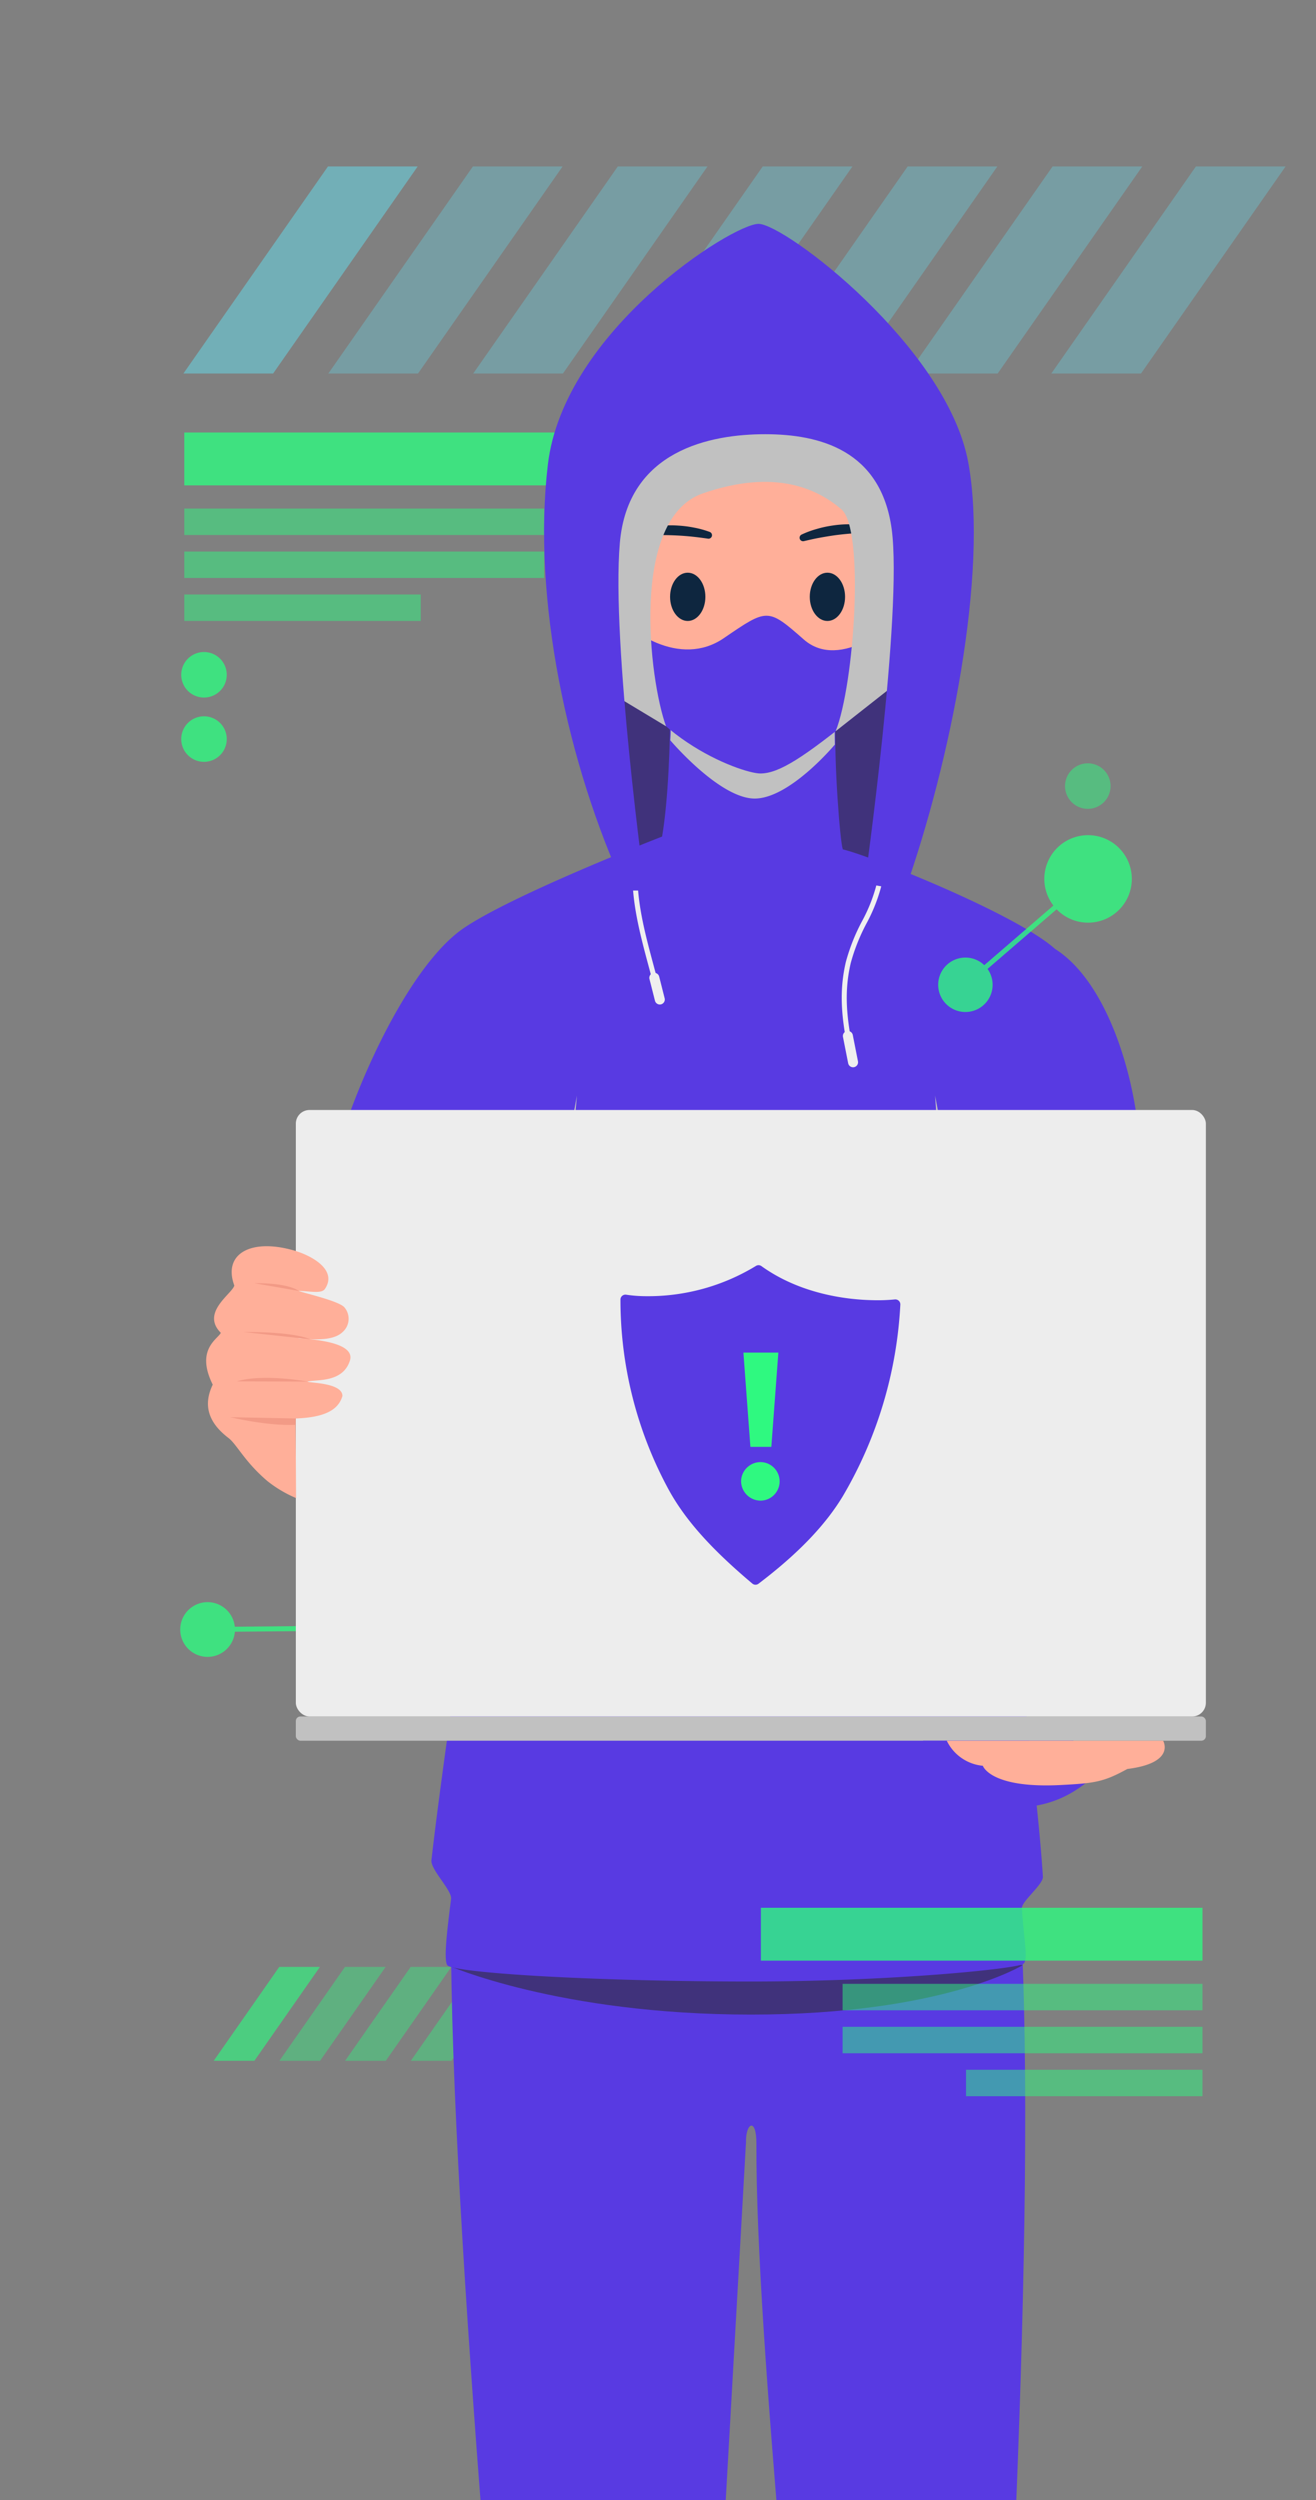 <svg id="Grupo_83888" data-name="Grupo 83888" xmlns="http://www.w3.org/2000/svg" xmlns:xlink="http://www.w3.org/1999/xlink" width="289" height="549" viewBox="0 0 289 549">
  <rect x="0" y="0" width="289" height="549" fill="#808080" stroke="none"/>
  <defs>
    <clipPath id="clip-path">
      <rect id="Rectángulo_34424" data-name="Rectángulo 34424" width="289" height="549" transform="translate(0 0)" fill="none"/>
    </clipPath>
  </defs>
  <g id="Grupo_83861" data-name="Grupo 83861" transform="translate(40.28 36.555)" opacity="0.8">
    <path id="Trazado_121516" data-name="Trazado 121516" d="M56.386,78.755h-19.7L68.427,33.292h19.7Z" transform="translate(-36.685 -33.292)" fill="#6ac9d6" opacity="0.8"/>
    <path id="Trazado_121517" data-name="Trazado 121517" d="M85.368,78.755h-19.7L97.413,33.292h19.7Z" transform="translate(-33.844 -33.292)" fill="#6ac9d6" opacity="0.5"/>
    <path id="Trazado_121518" data-name="Trazado 121518" d="M114.354,78.755H94.648l31.747-45.463h19.7Z" transform="translate(-31.005 -33.292)" fill="#6ac9d6" opacity="0.5"/>
    <path id="Trazado_121519" data-name="Trazado 121519" d="M143.335,78.755h-19.7l31.742-45.463h19.705Z" transform="translate(-28.164 -33.292)" fill="#6ac9d6" opacity="0.5"/>
    <path id="Trazado_121520" data-name="Trazado 121520" d="M172.326,78.755H152.62l31.746-45.463h19.7Z" transform="translate(-25.323 -33.292)" fill="#6ac9d6" opacity="0.5"/>
    <path id="Trazado_121521" data-name="Trazado 121521" d="M201.3,78.755H181.6L213.35,33.292h19.7Z" transform="translate(-22.483 -33.292)" fill="#6ac9d6" opacity="0.5"/>
    <path id="Trazado_121522" data-name="Trazado 121522" d="M229.967,78.755h-19.7l31.748-45.463h19.7Z" transform="translate(-19.674 -33.292)" fill="#6ac9d6" opacity="0.5"/>
  </g>
  <path id="Trazado_121523" data-name="Trazado 121523" d="M84.1,319.068a9.659,9.659,0,0,0-15.9,6.921l-20.172.183a6.009,6.009,0,1,0,.012,1.1l20.166-.183A9.668,9.668,0,1,0,84.1,319.068Z" transform="translate(3.536 31.044)" fill="#2ff980" opacity="0.8"/>
  <g id="Grupo_83862" data-name="Grupo 83862" transform="translate(39.788 94.975)">
    <path id="Trazado_121524" data-name="Trazado 121524" d="M41.241,153.257a5,5,0,1,1,5.006-5A5,5,0,0,1,41.241,153.257Z" transform="translate(-36.237 -80.937)" fill="#2ff980" opacity="0.8"/>
    <path id="Trazado_121525" data-name="Trazado 121525" d="M41.241,140.4a5,5,0,1,1,5.006-5A5,5,0,0,1,41.241,140.4Z" transform="translate(-36.237 -82.196)" fill="#2ff980" opacity="0.8"/>
    <rect id="Rectángulo_34418" data-name="Rectángulo 34418" width="96.981" height="11.612" transform="translate(0.684)" fill="#2ff980" opacity="0.8"/>
    <rect id="Rectángulo_34419" data-name="Rectángulo 34419" width="79.035" height="5.806" transform="translate(0.684 16.706)" fill="#2ff980" opacity="0.5"/>
    <rect id="Rectángulo_34420" data-name="Rectángulo 34420" width="79.035" height="5.806" transform="translate(0.684 26.139)" fill="#2ff980" opacity="0.5"/>
    <rect id="Rectángulo_34421" data-name="Rectángulo 34421" width="51.927" height="5.806" transform="translate(0.684 35.573)" fill="#2ff980" opacity="0.5"/>
  </g>
  <g id="Grupo_83863" data-name="Grupo 83863" transform="translate(46.933 431.923)" opacity="0.8">
    <path id="Trazado_121526" data-name="Trazado 121526" d="M51.677,413.985H42.744l14.391-20.613h8.933Z" transform="translate(-42.744 -393.372)" fill="#2ff980" opacity="0.8"/>
    <path id="Trazado_121527" data-name="Trazado 121527" d="M64.817,413.985h-8.93l14.391-20.613h8.933Z" transform="translate(-41.456 -393.372)" fill="#2ff980" opacity="0.5"/>
    <path id="Trazado_121528" data-name="Trazado 121528" d="M77.959,413.985H69.024l14.394-20.613h8.932Z" transform="translate(-40.169 -393.372)" fill="#2ff980" opacity="0.5"/>
    <path id="Trazado_121529" data-name="Trazado 121529" d="M91.1,413.985H82.167l14.391-20.613h8.935Z" transform="translate(-38.881 -393.372)" fill="#2ff980" opacity="0.5"/>
    <path id="Trazado_121530" data-name="Trazado 121530" d="M104.244,413.985H95.309L109.7,393.372h8.93Z" transform="translate(-37.593 -393.372)" fill="#2ff980" opacity="0.5"/>
    <path id="Trazado_121531" data-name="Trazado 121531" d="M117.381,413.985h-8.931l14.395-20.613h8.931Z" transform="translate(-36.305 -393.372)" fill="#2ff980" opacity="0.5"/>
  </g>
  <g id="Grupo_83886" data-name="Grupo 83886">
    <g id="Grupo_83885" data-name="Grupo 83885" clip-path="url(#clip-path)">
      <path id="Trazado_121532" data-name="Trazado 121532" d="M109.511,664.668c-.148-4.162,31.645-4.024,31.494,0s-15.391,8.623-15.391,8.623l-11.047-2.3Z" transform="translate(10.732 64.837)" fill="#153556"/>
      <path id="Trazado_121533" data-name="Trazado 121533" d="M140.363,603.327s-.507,88.505-.612,93.826a34.753,34.753,0,0,0,1.508,9.348s-30.31,3.776-29.44-10.318c.909-14.718-4.917-73.233-4.906-93.3C106.923,584.9,140.363,603.327,140.363,603.327Z" transform="translate(10.478 58.31)" fill="#fff"/>
      <path id="Trazado_121534" data-name="Trazado 121534" d="M108.911,690.524c.591-2.319.659-26.13.659-26.13s2.544,3.567,16.355,3.567,15.139-3.567,15.139-3.567-1.149,21.908,1.371,33.178l-18.544,4.137Z" transform="translate(10.673 65.111)" fill="#0e263f"/>
      <path id="Trazado_121535" data-name="Trazado 121535" d="M144.528,706.664c-.5-10.758-1.93-12.155-4.461-16.683,0,0,.524-14.959-12.922-14.959-10.9,0-15.585,5.5-17.508,14.461,0,0-9.132,7.5-8.042,18.376l17.018,6.871Z" transform="translate(9.947 66.152)" fill="#0e263f"/>
      <path id="Trazado_121536" data-name="Trazado 121536" d="M144.084,711.916c-.907,4.783-5.215,11.352-23.439,11.352s-19.179-8.363-19.286-11.352a57.164,57.164,0,0,1,.483-7.469s3.923-9.861,21.93-9.861c16.793,0,20.772,10.161,20.772,10.161Z" transform="translate(9.932 68.069)" fill="#fff"/>
      <g id="Grupo_83864" data-name="Grupo 83864" transform="translate(111.277 772.517)">
        <path id="Trazado_121537" data-name="Trazado 121537" d="M120.645,722.388c-18.226,0-19.179-8.363-19.286-11.352a57.163,57.163,0,0,1,.483-7.469c.1,3.118,7.691,5.826,20.8,5.826s21.725-2.69,21.906-5.526l-.46,7.169C143.177,715.818,138.868,722.388,120.645,722.388Z" transform="translate(-101.345 -703.567)" fill="#e2e2e2"/>
      </g>
      <g id="Grupo_83865" data-name="Grupo 83865" transform="translate(118.874 757.611)">
        <path id="Trazado_121538" data-name="Trazado 121538" d="M108.814,694.539a.542.542,0,0,1-.452-.238.548.548,0,0,1,.139-.763c7.439-5.124,23.213-4.316,29.119.009a.549.549,0,0,1-.649.886c-5.643-4.131-20.726-4.9-27.846.01A.554.554,0,0,1,108.814,694.539Z" transform="translate(-108.264 -689.992)" fill="#fff"/>
      </g>
      <g id="Grupo_83866" data-name="Grupo 83866" transform="translate(123.505 752.416)">
        <path id="Trazado_121539" data-name="Trazado 121539" d="M113.031,688.913a.549.549,0,0,1-.287-1.018c5.645-3.444,15.724-3.52,22.947-.178a.549.549,0,0,1-.461,1c-6.925-3.206-16.551-3.155-21.914.119A.551.551,0,0,1,113.031,688.913Z" transform="translate(-112.482 -685.26)" fill="#fff"/>
      </g>
      <path id="Trazado_121540" data-name="Trazado 121540" d="M110.719,666.058s2.038-8.367,14.777-8.367c11.1,0,14.075,8.59,14.075,8.59l-10.108,6.129s-14.868-1.487-14.94-1.264S110.719,666.058,110.719,666.058Z" transform="translate(10.85 64.454)" fill="#0e263f"/>
      <g id="Grupo_83867" data-name="Grupo 83867" transform="translate(123.857 747.058)">
        <path id="Trazado_121541" data-name="Trazado 121541" d="M135.4,684.335a.541.541,0,0,1-.293-.086c-5.77-3.664-15.8-3.733-21.466-.146a.549.549,0,1,1-.587-.928c5.98-3.785,16.559-3.716,22.642.148a.548.548,0,0,1-.3,1.011Z" transform="translate(-112.802 -680.381)" fill="#fff"/>
      </g>
      <g id="Grupo_83868" data-name="Grupo 83868" transform="translate(123.857 741.011)">
        <path id="Trazado_121542" data-name="Trazado 121542" d="M135.4,678.829a.542.542,0,0,1-.293-.087c-5.769-3.664-15.8-3.734-21.466-.145a.55.55,0,0,1-.587-.929c5.98-3.785,16.56-3.718,22.642.148a.549.549,0,0,1-.3,1.012Z" transform="translate(-112.802 -674.873)" fill="#fff"/>
      </g>
      <g id="Grupo_83869" data-name="Grupo 83869" transform="translate(123.857 734.964)">
        <path id="Trazado_121543" data-name="Trazado 121543" d="M135.4,673.321a.551.551,0,0,1-.293-.086c-5.771-3.665-15.8-3.734-21.466-.145a.55.55,0,0,1-.587-.929c5.979-3.784,16.559-3.718,22.642.147a.549.549,0,0,1-.3,1.012Z" transform="translate(-112.802 -669.366)" fill="#fff"/>
      </g>
      <g id="Grupo_83870" data-name="Grupo 83870" transform="translate(123.857 728.916)">
        <path id="Trazado_121544" data-name="Trazado 121544" d="M135.4,667.814a.541.541,0,0,1-.293-.086c-5.769-3.665-15.8-3.735-21.466-.146a.55.55,0,0,1-.587-.929c5.98-3.785,16.56-3.717,22.642.148a.549.549,0,0,1-.3,1.012Z" transform="translate(-112.802 -663.858)" fill="#fff"/>
      </g>
      <path id="Trazado_121545" data-name="Trazado 121545" d="M165.511,603.936s.506,88.5.61,93.827a34.7,34.7,0,0,1-1.506,9.346s30.31,3.778,29.44-10.316c-.909-14.72,4.916-73.234,4.906-93.3C198.952,585.5,165.511,603.936,165.511,603.936Z" transform="translate(16.132 58.37)" fill="#fff"/>
      <path id="Trazado_121546" data-name="Trazado 121546" d="M195.577,664.668c.148-4.162-31.644-4.024-31.493,0s15.391,8.623,15.391,8.623l11.046-2.3Z" transform="translate(16.08 64.837)" fill="#153556"/>
      <path id="Trazado_121547" data-name="Trazado 121547" d="M196.358,690.524c-.591-2.319-.659-26.13-.659-26.13s-2.543,3.567-16.354,3.567-15.139-3.567-15.139-3.567,1.147,21.908-1.371,33.178l18.544,4.137Z" transform="translate(15.958 65.111)" fill="#0e263f"/>
      <path id="Trazado_121548" data-name="Trazado 121548" d="M161.589,706.664c.5-10.758,1.931-12.155,4.462-16.683,0,0-.525-14.959,12.921-14.959,10.9,0,15.586,5.5,17.508,14.461,0,0,9.133,7.5,8.042,18.376L187.5,714.73Z" transform="translate(15.836 66.152)" fill="#0e263f"/>
      <path id="Trazado_121549" data-name="Trazado 121549" d="M162.049,711.916c.908,4.783,5.217,11.352,23.439,11.352s19.18-8.363,19.286-11.352a56.954,56.954,0,0,0-.483-7.469s-3.923-9.861-21.929-9.861c-16.794,0-20.773,10.161-20.773,10.161Z" transform="translate(15.836 68.069)" fill="#fff"/>
      <g id="Grupo_83871" data-name="Grupo 83871" transform="translate(177.425 772.517)">
        <path id="Trazado_121550" data-name="Trazado 121550" d="M185.488,722.388c18.226,0,19.18-8.363,19.286-11.352a56.953,56.953,0,0,0-.483-7.469c-.1,3.118-7.691,5.826-20.8,5.826s-21.725-2.69-21.906-5.526l.46,7.169C162.957,715.818,167.266,722.388,185.488,722.388Z" transform="translate(-161.589 -703.567)" fill="#e2e2e2"/>
      </g>
      <g id="Grupo_83872" data-name="Grupo 83872" transform="translate(183.447 757.613)">
        <path id="Trazado_121551" data-name="Trazado 121551" d="M196.1,694.539a.551.551,0,0,1-.311-.1c-7.119-4.907-22.2-4.142-27.846-.01a.549.549,0,1,1-.649-.886c5.906-4.323,21.679-5.131,29.118-.009a.549.549,0,0,1-.312,1Z" transform="translate(-167.073 -689.993)" fill="#fff"/>
      </g>
      <g id="Grupo_83873" data-name="Grupo 83873" transform="translate(184.867 752.416)">
        <path id="Trazado_121552" data-name="Trazado 121552" d="M191.346,688.913a.55.55,0,0,1-.284-.08c-5.365-3.272-14.99-3.326-21.915-.119a.549.549,0,0,1-.461-1c7.223-3.342,17.3-3.266,22.947.178a.549.549,0,0,1-.287,1.018Z" transform="translate(-168.367 -685.26)" fill="#fff"/>
      </g>
      <path id="Trazado_121553" data-name="Trazado 121553" d="M194.134,666.058s-2.039-8.367-14.777-8.367c-11.1,0-14.076,8.59-14.076,8.59l10.109,6.129s14.867-1.487,14.94-1.264S194.134,666.058,194.134,666.058Z" transform="translate(16.198 64.454)" fill="#0e263f"/>
      <g id="Grupo_83874" data-name="Grupo 83874" transform="translate(184.892 747.058)">
        <path id="Trazado_121554" data-name="Trazado 121554" d="M168.939,684.335a.548.548,0,0,1-.294-1.011c6.083-3.865,16.662-3.933,22.642-.148a.549.549,0,1,1-.587.928c-5.666-3.587-15.7-3.518-21.466.146A.546.546,0,0,1,168.939,684.335Z" transform="translate(-168.39 -680.38)" fill="#fff"/>
      </g>
      <g id="Grupo_83875" data-name="Grupo 83875" transform="translate(184.892 741.011)">
        <path id="Trazado_121555" data-name="Trazado 121555" d="M168.939,678.829a.549.549,0,0,1-.294-1.012c6.081-3.865,16.66-3.932,22.642-.148a.55.55,0,0,1-.587.929c-5.667-3.588-15.7-3.518-21.466.145A.545.545,0,0,1,168.939,678.829Z" transform="translate(-168.389 -674.874)" fill="#fff"/>
      </g>
      <g id="Grupo_83876" data-name="Grupo 83876" transform="translate(184.892 734.964)">
        <path id="Trazado_121556" data-name="Trazado 121556" d="M168.939,673.321a.549.549,0,0,1-.294-1.012c6.082-3.865,16.663-3.931,22.642-.147a.55.55,0,0,1-.587.929c-5.666-3.589-15.7-3.519-21.466.145A.554.554,0,0,1,168.939,673.321Z" transform="translate(-168.39 -669.366)" fill="#fff"/>
      </g>
      <g id="Grupo_83877" data-name="Grupo 83877" transform="translate(184.892 728.917)">
        <path id="Trazado_121557" data-name="Trazado 121557" d="M168.939,667.814a.549.549,0,0,1-.294-1.012c6.081-3.864,16.66-3.932,22.642-.148a.55.55,0,0,1-.587.929c-5.667-3.588-15.7-3.518-21.466.146A.546.546,0,0,1,168.939,667.814Z" transform="translate(-168.389 -663.859)" fill="#fff"/>
      </g>
      <path id="Trazado_121558" data-name="Trazado 121558" d="M165.5,615.686s4.483,2.675,14.915,2.675a70.2,70.2,0,0,0,18-2.228l.362-8.228L181.7,605.428l-16.2,3.251Z" transform="translate(16.219 59.332)" fill="#c1c1c1" opacity="0.4"/>
      <path id="Trazado_121559" data-name="Trazado 121559" d="M140.307,615.686s-4.484,2.675-14.916,2.675a70.2,70.2,0,0,1-18-2.228l-.361-8.228,17.071-2.476,16.2,3.251Z" transform="translate(10.489 59.332)" fill="#c1c1c1" opacity="0.4"/>
      <path id="Trazado_121560" data-name="Trazado 121560" d="M154.983,434.017c-.1-4.237,2.31-5.592,2.287.352-.171,44.381,10.569,138.493,12.28,177.481.042.962,1.461,1.855,1.5,2.755.427,9.527.74,15.425.853,15.979.878,4.323,34.912,3.547,35.125-.891.029-.6.418-6.228,1.017-15.52.071-1.1,1.075-2.342,1.152-3.549,3.127-49.166,10.689-180.588,5.111-238.963,0,0-60.491-.19-123.613-.19-3.13,47.534,10.1,193.009,14.693,242.8.126,1.351,1.356,2.9,1.467,4.105.7,7.633,1.134,12.291,1.163,12.99.27,5.389,34.679,5.171,34.875-1.082l.209-12.709,1.7-3.713Z" transform="translate(8.842 36.404)" fill="#583ae2"/>
      <path id="Trazado_121561" data-name="Trazado 121561" d="M89.456,393.517s24.458,10.864,66.667,10.864,59.716-10.864,59.716-10.864l-56.218-5.677Z" transform="translate(8.767 38.008)" fill="#40327b"/>
      <path id="Trazado_121562" data-name="Trazado 121562" d="M129.774,188.307c-8.522-19.965-7.992-67.242-7.992-82.618S155.17,74.005,155.17,74.005s33.142,16.478,33.142,31.8-.9,69.97-8.145,82.5Z" transform="translate(11.934 7.252)" fill="#40327b"/>
      <path id="Trazado_121563" data-name="Trazado 121563" d="M221.487,220.341s10.943,60.434,9.127,69.2S195.042,319.695,194.525,320s-4.457-13.31-4.457-13.31l18.464-21.175L191.405,242.86Z" transform="translate(18.627 21.593)" fill="#0e263f"/>
      <path id="Trazado_121564" data-name="Trazado 121564" d="M83.2,221.992S70.915,280.4,72.733,289.179s35.731,32.4,36.244,32.7,4.456-13.315,4.456-13.315L94.974,287.393,112.1,244.739Z" transform="translate(7.11 21.755)" fill="#0e263f"/>
      <path id="Trazado_121565" data-name="Trazado 121565" d="M243.875,236.133c-.539-14.309-6.548-36.524-18.622-44.166h0c-8.1-7.273-37.383-19.174-45.479-21.546-13.094-3.836-23.127,2.938-40.8-3.111,0,0-32.473,12.589-43.524,20.081-14.715,9.978-29.479,47.7-29.938,59.788,0,0,21.231,5.073,39.485,10.015a143.828,143.828,0,0,1-1.565,30.4c-.885,5.852-11.328,71.665-15.108,104.485-.237,2.068,4.551,6.638,4.316,8.513-.8,6.334-1.677,13.263-.843,14.541,1.072,1.645,31.068,3.576,66.212,3.6,31.447.019,59.1-2.817,60.305-3.89,1.122-.858.137-4.922-.33-12.208-.093-1.474,4.729-5.241,4.623-6.914-1.726-27.245-11-89.407-11.229-93.173a260.333,260.333,0,0,1,.744-44.656C231.995,254.72,243.875,236.133,243.875,236.133Z" transform="translate(6.421 16.396)" fill="#583ae2"/>
      <path id="Trazado_121566" data-name="Trazado 121566" d="M134.174,142.27c.047,6.349-.365,19.428-1.749,27.494s40.37,7.808,39.65,2.623c-.54-1.416-1.969-19.114-1.535-28.469Z" transform="translate(12.974 13.942)" fill="#583ae2"/>
      <path id="Trazado_121567" data-name="Trazado 121567" d="M134.015,142.621a37.869,37.869,0,0,1,.047,6.349s10.826,12.8,18.547,12.795S170.2,149.919,170.2,149.919s-.17-7.92.182-11.228Z" transform="translate(13.133 13.592)" fill="#c1c1c1" style="mix-blend-mode: color-burn;isolation: isolate"/>
      <path id="Trazado_121568" data-name="Trazado 121568" d="M192.431,110.017c-.886,6.611-6,15.1-10.916,12.548-3.956-2.064-7.294-5.5-6.419-12.111s4.339-9.856,9.589-10.92C190.351,98.392,193.3,103.41,192.431,110.017Z" transform="translate(17.146 9.738)" fill="#ed906b"/>
      <path id="Trazado_121569" data-name="Trazado 121569" d="M190.188,101.675c-1.063-1.311-6.733-2.012-8.373,2.961l.613-4.693a7.522,7.522,0,0,1,4-.513A5.165,5.165,0,0,1,190.188,101.675Z" transform="translate(17.818 9.736)" fill="#ffaf99"/>
      <path id="Trazado_121570" data-name="Trazado 121570" d="M113.168,110.068c.883,6.611,6.016,15.085,10.927,12.531,3.954-2.072,7.276-5.5,6.395-12.116s-4.345-9.855-9.6-10.908C115.233,98.439,112.289,103.455,113.168,110.068Z" transform="translate(11.075 9.743)" fill="#ed906b"/>
      <path id="Trazado_121571" data-name="Trazado 121571" d="M114.569,101.722c1.064-1.314,6.734-2.021,8.377,2.943l-.614-4.683a7.506,7.506,0,0,0-3.993-.509A5.134,5.134,0,0,0,114.569,101.722Z" transform="translate(11.228 9.74)" fill="#ffaf99"/>
      <path id="Trazado_121572" data-name="Trazado 121572" d="M188.323,99.81a33.333,33.333,0,0,1-66.666.041c-.012-24.715,14.9-36.608,33.313-36.617S188.3,75.612,188.323,99.81Z" transform="translate(11.922 6.197)" fill="#ffaf99"/>
      <path id="Trazado_121573" data-name="Trazado 121573" d="M188.323,96.545c.008,17.825.016,32.746-6.775,42.443-4.091,5.838-14.713,15.873-22.411,18.423-1.916.629-7.4.318-9.3-.352-7.645-2.7-17.444-12.473-21.357-18.038-6.8-9.691-6.809-24.608-6.825-42.436" transform="translate(11.922 9.461)" fill="#ffaf99"/>
      <path id="Trazado_121574" data-name="Trazado 121574" d="M160.351,107.119a20.562,20.562,0,0,1,3.35-1.242,25.222,25.222,0,0,1,3.472-.751,23.142,23.142,0,0,1,3.553-.271,18.267,18.267,0,0,1,3.558.332.766.766,0,0,1-.09,1.519l-.036,0c-1.127.067-2.237.11-3.348.214s-2.218.213-3.324.371-2.208.347-3.313.549-2.214.462-3.276.708l-.038.009a.768.768,0,0,1-.507-1.439Z" transform="translate(15.672 10.276)" fill="#0e263f"/>
      <path id="Trazado_121575" data-name="Trazado 121575" d="M142.836,107.985c-1.08-.153-2.216-.305-3.325-.423s-2.232-.208-3.347-.264-2.229-.09-3.342-.087-2.225.044-3.352.075h-.035a.766.766,0,0,1-.221-1.5,18.237,18.237,0,0,1,3.515-.636,23.244,23.244,0,0,1,3.562-.033,25.286,25.286,0,0,1,3.522.45,20.691,20.691,0,0,1,3.441.948.768.768,0,0,1-.38,1.479Z" transform="translate(12.608 10.296)" fill="#0e263f"/>
      <path id="Trazado_121576" data-name="Trazado 121576" d="M146.741,130.831c2.137-1.011,9.819-1.09,11.648-.012s-3.851,2.544-5.822,2.544S145.038,131.763,146.741,130.831Z" transform="translate(14.349 12.744)" fill="#ed906b"/>
      <path id="Trazado_121577" data-name="Trazado 121577" d="M157.24,145.619s-2.891-.357-4.877-.357a40.576,40.576,0,0,0-4.421.331c-1.492-.444,2.9-1,4.515-1.006S158.637,145.235,157.24,145.619Z" transform="translate(14.468 14.17)" fill="#ed906b"/>
      <path id="Trazado_121578" data-name="Trazado 121578" d="M165.182,138.151c-3.073,1.934-8.425-1.972-11.843-.523h-.344c-3.422-1.449-8.774,2.456-11.842.523C143.479,140.74,162.673,141.663,165.182,138.151Z" transform="translate(13.833 13.455)" fill="#ed906b"/>
      <path id="Trazado_121579" data-name="Trazado 121579" d="M163.87,138.907c-2.884.912-6.657,4.973-10.827,3.681-3.047,1.142-8.893-2.521-10.62-3.772l10.62,1.293Z" transform="translate(13.957 13.604)" fill="#ed906b"/>
      <path id="Trazado_121580" data-name="Trazado 121580" d="M146.2,139.516a29.815,29.815,0,0,0,3.83.6c.906.089,1.838.527,2.753.541a22.639,22.639,0,0,0,2.455-.464,10.033,10.033,0,0,0,3.072-.674,11.681,11.681,0,0,1-5.531,1.37A20.047,20.047,0,0,1,146.2,139.516Z" transform="translate(14.327 13.673)" fill="#c1c1c1" style="mix-blend-mode: color-burn;isolation: isolate"/>
      <path id="Trazado_121581" data-name="Trazado 121581" d="M187.03,219.111l1.986,30.24,2.686,1.229,1.29,20.668,1.125-24.552,2.257-.421-4.182.773Z" transform="translate(18.329 21.473)" fill="#c1c1c1" style="mix-blend-mode: color-burn;isolation: isolate"/>
      <path id="Trazado_121582" data-name="Trazado 121582" d="M116.477,219.111l-2.794,31.469h-4.458l-4.908,29.265s2.664-18.277,2.265-29.835c-.159-4.7-.63-3.96-.63-3.96l5.362,1Z" transform="translate(10.223 21.473)" fill="#c1c1c1" style="mix-blend-mode: color-burn;isolation: isolate"/>
      <path id="Trazado_121583" data-name="Trazado 121583" d="M182.241,107.554s2.814,3.942,2.707,5.521S181,117.849,181,117.849Z" transform="translate(17.738 10.54)" fill="#ffaf99"/>
      <rect id="Rectángulo_34422" data-name="Rectángulo 34422" width="199.848" height="5.327" rx="1" transform="translate(64.967 376.925)" fill="#c1c1c1"/>
      <path id="Trazado_121584" data-name="Trazado 121584" d="M141.772,119.836c0,2.925-1.738,5.3-3.878,5.3s-3.876-2.373-3.876-5.3,1.735-5.3,3.876-5.3S141.772,116.906,141.772,119.836Z" transform="translate(13.134 11.224)" fill="#0e263f"/>
      <path id="Trazado_121585" data-name="Trazado 121585" d="M169.711,119.836c0,2.925-1.735,5.3-3.878,5.3s-3.877-2.373-3.877-5.3,1.736-5.3,3.877-5.3S169.711,116.906,169.711,119.836Z" transform="translate(15.872 11.224)" fill="#0e263f"/>
      <path id="Trazado_121586" data-name="Trazado 121586" d="M121.818,121.287c4.173,6.032,15.763,13.936,25.365,7.374s9.638-6.682,17.58.293,20.468-3.2,24.383-8.68c0,0-1.173,15.724-12.721,25.085s-17.038,13.013-21.21,13.013-27.771-8.445-32.8-29.4S121.818,121.287,121.818,121.287Z" transform="translate(11.761 11.48)" fill="#583ae2"/>
      <g id="Grupo_83878" data-name="Grupo 83878" transform="translate(138.899 192.271)">
        <path id="Trazado_121587" data-name="Trazado 121587" d="M132.5,202.876a.549.549,0,0,1-.534-.423c-.562-2.383-1.213-4.8-1.842-7.145-1.739-6.467-3.538-13.155-3.621-19.643a.549.549,0,0,1,.542-.556.58.58,0,0,1,.556.542c.082,6.35,1.862,12.97,3.584,19.371.631,2.35,1.285,4.779,1.851,7.179a.549.549,0,0,1-.408.66A.566.566,0,0,1,132.5,202.876Z" transform="translate(-126.502 -175.11)" fill="#efefef"/>
      </g>
      <g id="Grupo_83879" data-name="Grupo 83879" transform="translate(184.849 192.532)">
        <path id="Trazado_121588" data-name="Trazado 121588" d="M170.838,216.635a.55.55,0,0,1-.537-.436c-1.73-8.176-2.819-14.551-1.043-22.159a42.6,42.6,0,0,1,3.511-8.865,35.423,35.423,0,0,0,3.53-9.371.549.549,0,1,1,1.082.188,36.813,36.813,0,0,1-3.624,9.665,41.766,41.766,0,0,0-3.429,8.634c-1.724,7.387-.653,13.646,1.049,21.682a.55.55,0,0,1-.424.651A.576.576,0,0,1,170.838,216.635Z" transform="translate(-168.35 -175.348)" fill="#efefef"/>
      </g>
      <g id="Grupo_83880" data-name="Grupo 83880" transform="translate(185.116 226.466)">
        <path id="Trazado_121589" data-name="Trazado 121589" d="M170.814,214.155a1.1,1.1,0,0,1-1.076-.886l-1.123-5.7a1.1,1.1,0,1,1,2.154-.425l1.123,5.7a1.1,1.1,0,0,1-.865,1.29A1.085,1.085,0,0,1,170.814,214.155Z" transform="translate(-168.594 -206.254)" fill="#efefef"/>
      </g>
      <path id="Trazado_121590" data-name="Trazado 121590" d="M134.837,152.162c-3.686-10.113-7.991-45.559,8.057-51.127s25.366-.867,30.467,3.5,2.861,38.383-1.276,48.712l17.4-13.687,1.775-48.084S157.517,75.5,156.595,74.72,118.555,93.9,118.555,93.9s-2.278,31.633-1.887,35.389,3.674,14.142,3.674,14.142Z" transform="translate(11.429 7.32)" fill="#c1c1c1" style="mix-blend-mode: color-burn;isolation: isolate"/>
      <path id="Trazado_121591" data-name="Trazado 121591" d="M188.075,191.172c9.967-28.183,18.319-69.777,13.909-93.946-4.642-25.444-40.317-52.455-46.07-52.455s-42.788,23.487-46.262,52.845,4.257,65.764,17.054,93.556h4.337s-7.486-54.383-5.587-76.332c1.761-20.355,19.886-23.878,31.9-23.878s25.447,3.523,27.8,20.84c2.456,18.122-5.93,77.8-5.93,77.8Z" transform="translate(10.664 4.388)" fill="#583ae2"/>
      <rect id="Rectángulo_34423" data-name="Rectángulo 34423" width="199.848" height="133.178" rx="3" transform="translate(64.967 243.747)" fill="#ededed"/>
      <path id="Trazado_121592" data-name="Trazado 121592" d="M60.876,287.066c5.907-.226,9.346-1.62,10.284-4.955-.03-3.014-7.751-2.827-7.643-3.149,1.972-.506,7.876.323,9.343-4.8.9-3.819-8.06-4.494-11.431-4.717-.071-.236,6.96,1.3,9.719-1.318a3.875,3.875,0,0,0,.427-5.49c-1.311-1.472-9.9-3.363-9.99-3.579,2.45.025,4.97.676,5.726-.436,2.747-4.025-2.528-7.193-6.684-8.416-9.446-2.78-15.8.617-13.207,7.674-.5,1.817-7.407,5.926-2.973,10.368-.5,1.3-5.658,3.551-1.77,11.386-2.184,4.549-.92,8.366,3.422,11.683,1.879,1.428,3.544,5.207,8.578,9.487a26.845,26.845,0,0,0,6.3,3.734" transform="translate(4.041 24.426)" fill="#ffaf99"/>
      <path id="Trazado_121593" data-name="Trazado 121593" d="M60.641,258.337l-9.774-1.7S57.891,256.421,60.641,258.337Z" transform="translate(4.985 25.15)" fill="#f29a86"/>
      <path id="Trazado_121594" data-name="Trazado 121594" d="M63.4,267.991,48.71,266.4S59.022,266.2,63.4,267.991Z" transform="translate(4.774 26.107)" fill="#f29a86"/>
      <path id="Trazado_121595" data-name="Trazado 121595" d="M47.373,276.337l15.542.045S53.114,274.566,47.373,276.337Z" transform="translate(4.643 27.005)" fill="#f29a86"/>
      <path id="Trazado_121596" data-name="Trazado 121596" d="M60.405,283.716l-14.367-.289s8.045,1.973,14.367,1.678Z" transform="translate(4.512 27.776)" fill="#f29a86"/>
      <path id="Trazado_121597" data-name="Trazado 121597" d="M184.618,348.135c3.361,12.892,24.211,21.732,38.641,6.622l-5.631-6.622Z" transform="translate(18.093 34.117)" fill="#583ae2"/>
      <path id="Trazado_121598" data-name="Trazado 121598" d="M189.361,348.135a9.787,9.787,0,0,0,7.919,5.5s1.6,5.035,17.156,4.223c7.516-.392,9.365-.676,14.577-3.519,10.733-1.343,7.857-6.2,7.857-6.2Z" transform="translate(18.557 34.117)" fill="#ffaf99"/>
      <g id="Grupo_83881" data-name="Grupo 83881" transform="translate(142.578 213.567)">
        <path id="Trazado_121599" data-name="Trazado 121599" d="M132.171,201.524a1.1,1.1,0,0,1-1.063-.828l-1.222-4.824a1.1,1.1,0,0,1,2.129-.539l1.221,4.824a1.1,1.1,0,0,1-1.065,1.367Z" transform="translate(-129.852 -194.506)" fill="#efefef"/>
      </g>
      <g id="Grupo_83884" data-name="Grupo 83884" transform="translate(136.234 277.825)">
        <g id="Grupo_83882" data-name="Grupo 83882">
          <path id="Trazado_121600" data-name="Trazado 121600" d="M185.561,261.64a1.1,1.1,0,0,0-1.226-1.089,37.889,37.889,0,0,1-4.712.167c-5.419-.094-15.818-1.2-24.562-7.481a1.083,1.083,0,0,0-1.211-.045,45.463,45.463,0,0,1-24.314,6.645,29.211,29.211,0,0,1-4.155-.323,1.109,1.109,0,0,0-.874.222,1.075,1.075,0,0,0-.41.8,87.3,87.3,0,0,0,10.595,41.8c3.619,6.6,9.279,12.958,18.36,20.606a1.093,1.093,0,0,0,.682.259,1.114,1.114,0,0,0,.685-.226c8.668-6.578,14.757-12.922,18.611-19.393A92.208,92.208,0,0,0,185.561,261.64Z" transform="translate(-124.075 -253.028)" fill="#583ae2"/>
        </g>
        <g id="Grupo_83883" data-name="Grupo 83883" transform="translate(26.511 19.197)">
          <path id="Trazado_121601" data-name="Trazado 121601" d="M148.22,298.7a4.28,4.28,0,0,1,4.323-4.141,4.234,4.234,0,0,1,0,8.466A4.312,4.312,0,0,1,148.22,298.7Zm.512-28.189h7.674l-1.54,20.7h-4.6Z" transform="translate(-148.22 -270.512)" fill="#2ff980"/>
        </g>
      </g>
    </g>
  </g>
  <path id="Trazado_121602" data-name="Trazado 121602" d="M220.551,167.028a9.6,9.6,0,0,0-7.612,15.457L197.76,195.576a5.978,5.978,0,1,0,.714.825l15.174-13.088a9.607,9.607,0,1,0,6.9-16.284Z" transform="translate(18.393 16.369)" fill="#2ff980" opacity="0.8"/>
  <g id="Grupo_83887" data-name="Grupo 83887" transform="translate(167.091 418.935)">
    <rect id="Rectángulo_34425" data-name="Rectángulo 34425" width="96.981" height="11.612" fill="#2ff980" opacity="0.8"/>
    <rect id="Rectángulo_34426" data-name="Rectángulo 34426" width="79.036" height="5.806" transform="translate(17.946 16.706)" fill="#2ff980" opacity="0.5"/>
    <rect id="Rectángulo_34427" data-name="Rectángulo 34427" width="79.036" height="5.807" transform="translate(17.946 26.139)" fill="#2ff980" opacity="0.5"/>
    <rect id="Rectángulo_34428" data-name="Rectángulo 34428" width="51.927" height="5.807" transform="translate(45.054 35.572)" fill="#2ff980" opacity="0.5"/>
  </g>
  <path id="Trazado_121603" data-name="Trazado 121603" d="M218.007,162.659a5,5,0,1,1,5.006-5A5,5,0,0,1,218.007,162.659Z" transform="translate(20.874 14.96)" fill="#2ff980" opacity="0.5"/>
</svg>
